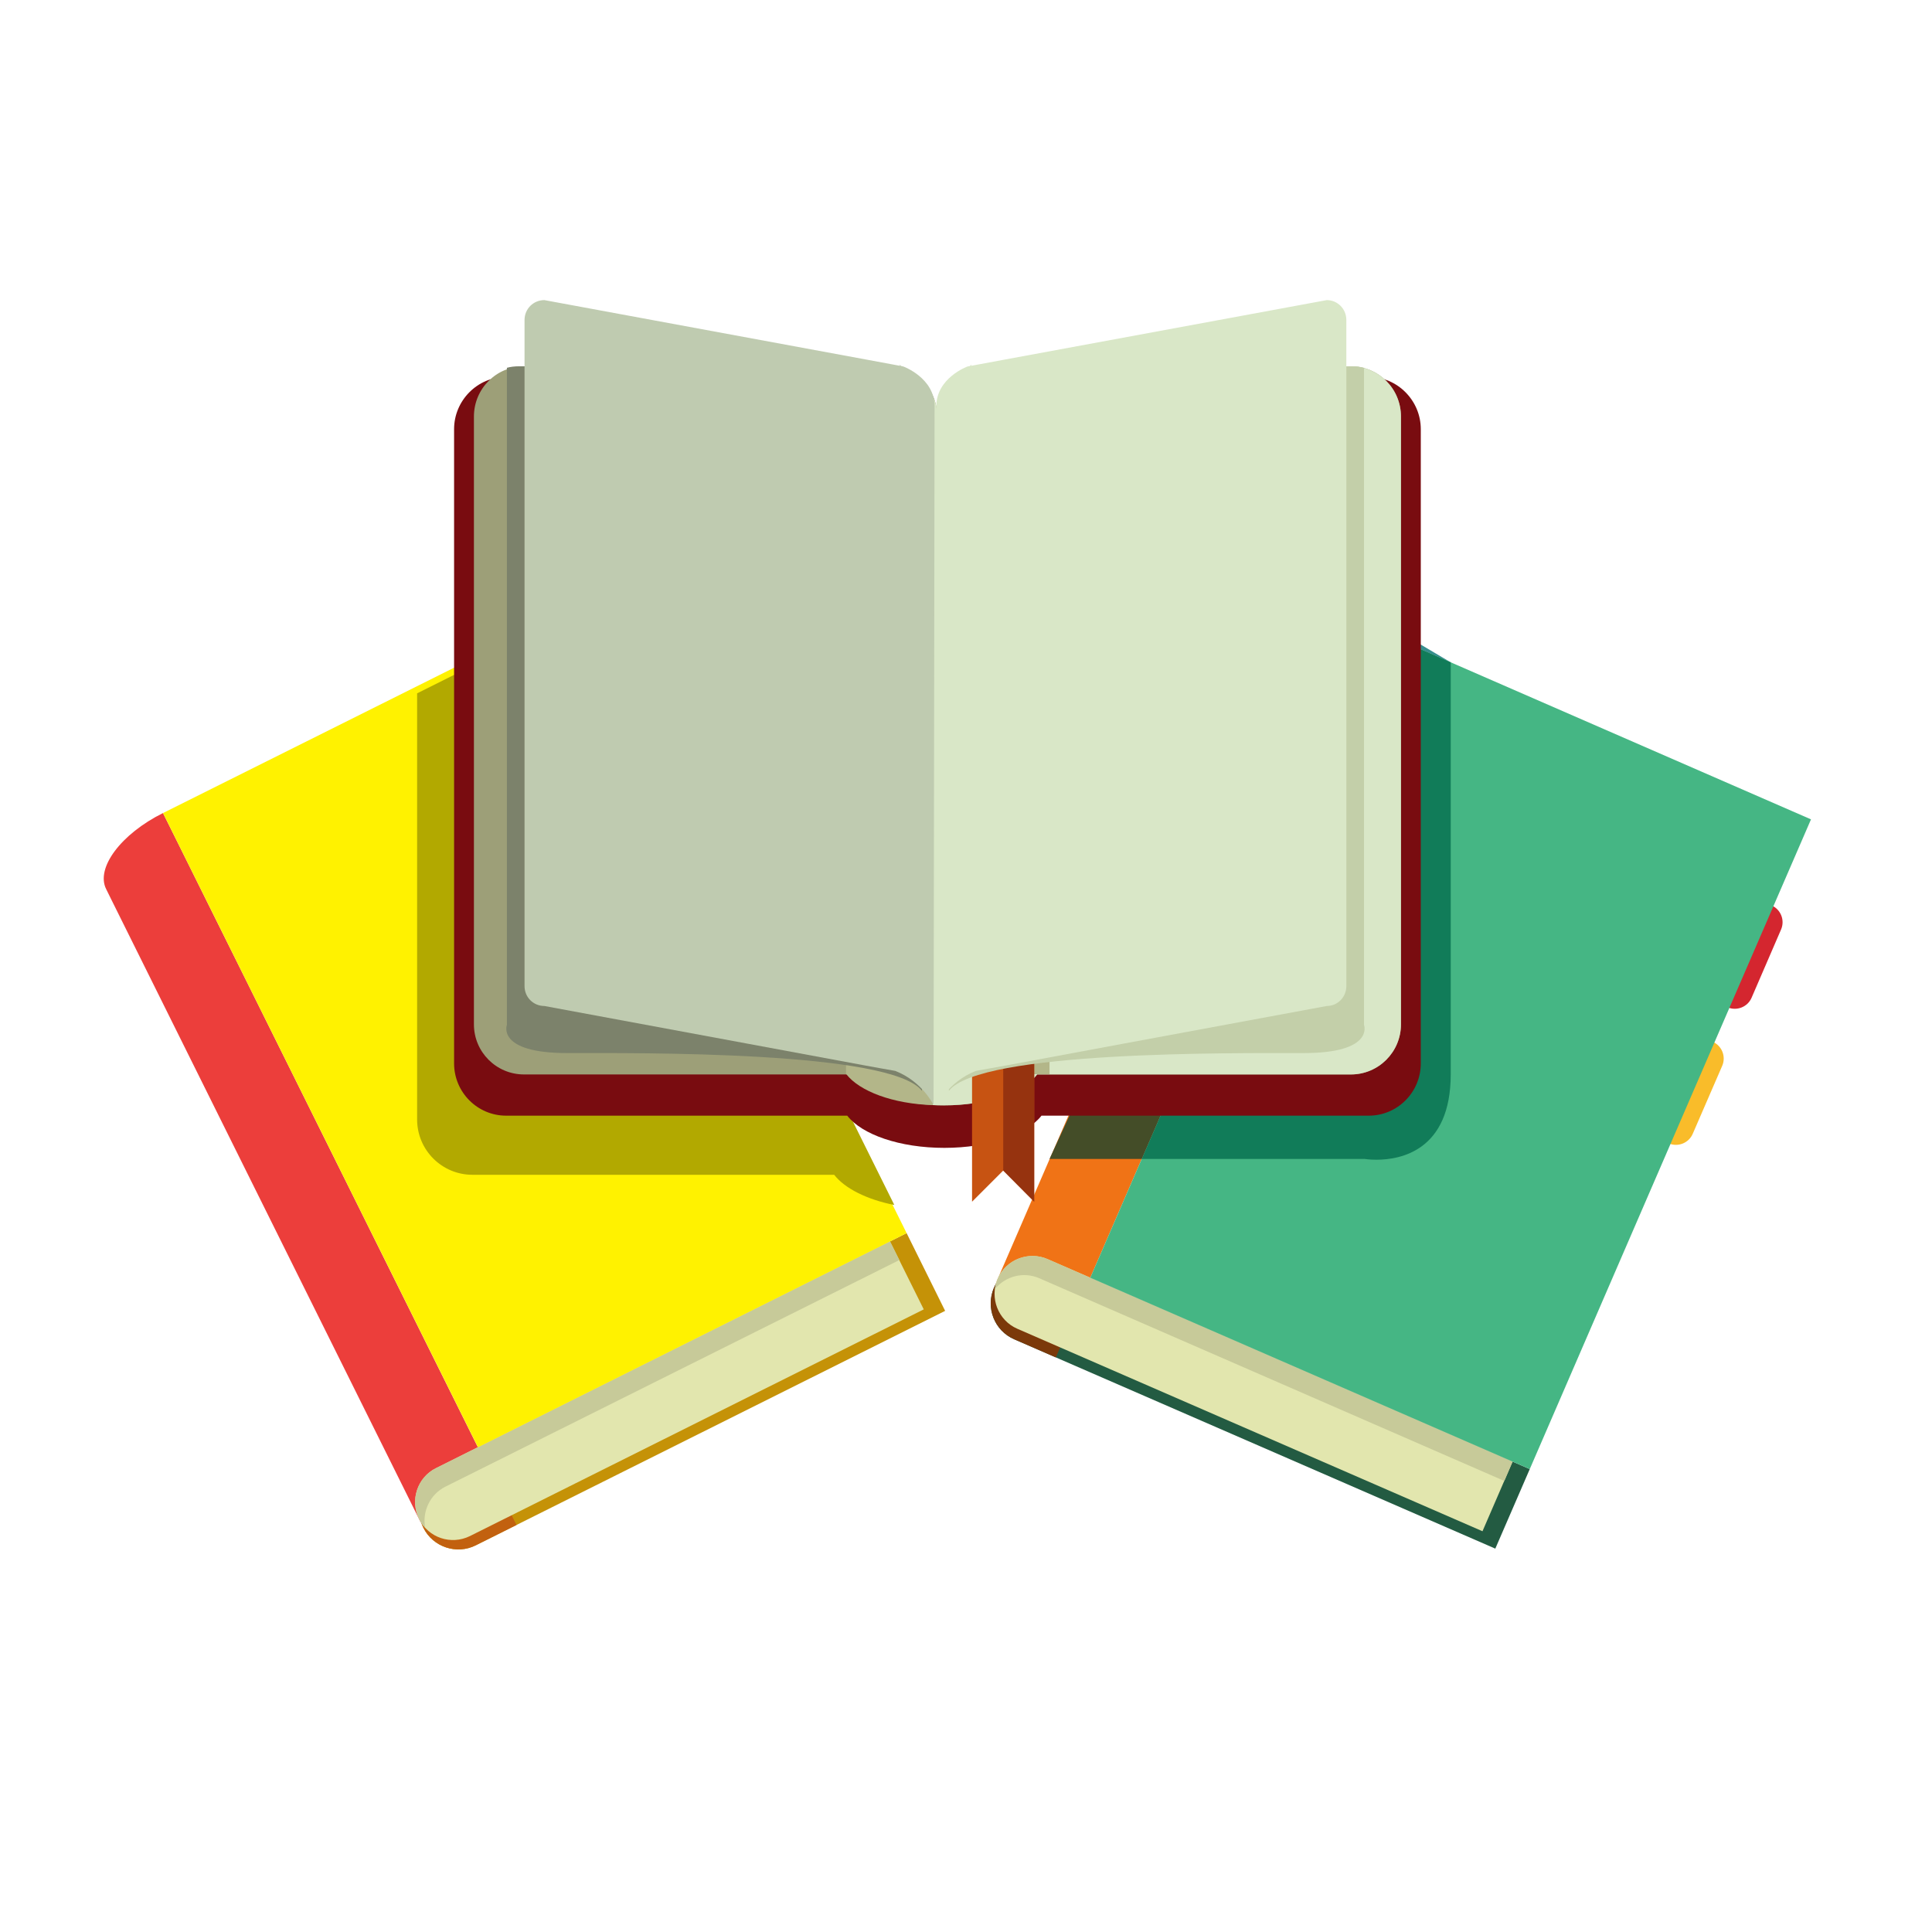 <?xml version="1.0" encoding="UTF-8"?>
<svg xmlns="http://www.w3.org/2000/svg" xmlns:xlink="http://www.w3.org/1999/xlink" width="30pt" height="30pt" viewBox="0 0 30 30" version="1.2">
<defs>
<clipPath id="clip1">
  <path d="M 6 19 L 15 19 L 15 24.145 L 6 24.145 Z M 6 19 "/>
</clipPath>
<clipPath id="clip2">
  <path d="M 6 22 L 9 22 L 9 24.145 L 6 24.145 Z M 6 22 "/>
</clipPath>
<clipPath id="clip3">
  <path d="M 1.477 12 L 8 12 L 8 24 L 1.477 24 Z M 1.477 12 "/>
</clipPath>
<clipPath id="clip4">
  <path d="M 15 19 L 24 19 L 24 24.145 L 15 24.145 Z M 15 19 "/>
</clipPath>
<clipPath id="clip5">
  <path d="M 16 9 L 28.137 9 L 28.137 23 L 16 23 Z M 16 9 "/>
</clipPath>
<clipPath id="clip6">
  <path d="M 14 4.66 L 21 4.66 L 21 18 L 14 18 Z M 14 4.66 "/>
</clipPath>
<clipPath id="clip7">
  <path d="M 8 4.66 L 15 4.66 L 15 18 L 8 18 Z M 8 4.66 "/>
</clipPath>
</defs>
<g id="surface1">
<path style=" stroke:none;fill-rule:nonzero;fill:rgb(83.139%,14.899%,18.43%);fill-opacity:1;" d="M 9.812 10.633 L 9.664 10.707 L 10.43 12.25 L 10.582 12.176 C 10.723 12.105 10.777 11.934 10.707 11.793 L 10.195 10.762 C 10.125 10.621 9.957 10.562 9.812 10.633 "/>
<path style=" stroke:none;fill-rule:nonzero;fill:rgb(97.649%,73.729%,16.469%);fill-opacity:1;" d="M 10.84 12.695 L 10.688 12.77 L 11.453 14.312 L 11.605 14.238 C 11.746 14.168 11.805 13.996 11.734 13.855 L 11.223 12.824 C 11.152 12.684 10.98 12.625 10.84 12.695 "/>
<g clip-path="url(#clip1)" clip-rule="nonzero">
<path style=" stroke:none;fill-rule:nonzero;fill:rgb(77.249%,57.249%,2.75%);fill-opacity:1;" d="M 6.789 22.789 C 6.488 22.938 6.422 23.418 6.574 23.723 C 6.723 24.023 7.09 24.145 7.387 23.996 L 14.676 20.355 L 14.078 19.148 L 6.789 22.789 "/>
</g>
<g clip-path="url(#clip2)" clip-rule="nonzero">
<path style=" stroke:none;fill-rule:nonzero;fill:rgb(76.079%,38.039%,5.879%);fill-opacity:1;" d="M 7.422 22.473 L 6.789 22.789 C 6.488 22.938 6.422 23.418 6.574 23.723 C 6.723 24.023 7.09 24.145 7.387 23.996 L 8.02 23.68 L 7.422 22.473 "/>
</g>
<g clip-path="url(#clip3)" clip-rule="nonzero">
<path style=" stroke:none;fill-rule:nonzero;fill:rgb(92.549%,24.309%,23.14%);fill-opacity:1;" d="M 1.648 13.805 L 1.723 13.957 L 6.547 23.668 C 6.387 23.344 6.781 22.816 7.43 22.492 L 2.531 12.625 C 1.879 12.949 1.484 13.477 1.648 13.805 "/>
</g>
<path style=" stroke:none;fill-rule:nonzero;fill:rgb(88.629%,90.199%,68.239%);fill-opacity:1;" d="M 6.77 22.797 C 6.48 22.941 6.363 23.297 6.508 23.586 C 6.652 23.879 7.004 23.996 7.297 23.852 L 14.344 20.332 L 13.82 19.277 L 6.77 22.797 "/>
<path style=" stroke:none;fill-rule:nonzero;fill:rgb(78.04%,79.219%,59.999%);fill-opacity:1;" d="M 6.77 22.797 C 6.48 22.941 6.363 23.297 6.508 23.586 C 6.531 23.637 6.562 23.684 6.602 23.723 C 6.555 23.469 6.676 23.207 6.914 23.086 L 13.965 19.566 L 13.82 19.277 L 6.77 22.797 "/>
<path style=" stroke:none;fill-rule:nonzero;fill:rgb(100%,94.899%,0%);fill-opacity:1;" d="M 14.078 19.148 L 7.422 22.473 L 2.531 12.625 L 9.188 9.301 L 14.078 19.148 "/>
<path style=" stroke:none;fill-rule:nonzero;fill:rgb(83.139%,14.899%,18.43%);fill-opacity:1;" d="M 27.508 14.059 L 27.355 13.992 L 26.672 15.57 L 26.824 15.641 C 26.969 15.703 27.137 15.637 27.199 15.492 L 27.656 14.434 C 27.719 14.289 27.652 14.121 27.508 14.059 "/>
<path style=" stroke:none;fill-rule:nonzero;fill:rgb(97.649%,73.729%,16.469%);fill-opacity:1;" d="M 26.594 16.176 L 26.438 16.105 L 25.754 17.688 L 25.91 17.754 C 26.055 17.816 26.223 17.75 26.285 17.605 L 26.742 16.551 C 26.805 16.406 26.738 16.238 26.594 16.176 "/>
<g clip-path="url(#clip4)" clip-rule="nonzero">
<path style=" stroke:none;fill-rule:nonzero;fill:rgb(13.73%,35.689%,25.879%);fill-opacity:1;" d="M 16.285 19.559 C 15.977 19.426 15.566 19.684 15.434 19.996 C 15.301 20.305 15.441 20.664 15.75 20.797 L 23.219 24.047 L 23.754 22.812 L 16.285 19.559 "/>
</g>
<path style=" stroke:none;fill-rule:nonzero;fill:rgb(48.239%,22.35%,3.92%);fill-opacity:1;" d="M 16.93 19.84 L 16.285 19.559 C 15.977 19.426 15.566 19.684 15.434 19.996 C 15.301 20.305 15.441 20.664 15.75 20.797 L 16.395 21.078 L 16.93 19.84 "/>
<path style=" stroke:none;fill-rule:nonzero;fill:rgb(94.119%,45.099%,8.629%);fill-opacity:1;" d="M 19.832 9.832 L 19.766 9.992 L 15.457 19.941 C 15.602 19.605 16.258 19.57 16.922 19.859 L 21.301 9.75 C 20.633 9.461 19.977 9.496 19.832 9.832 "/>
<path style=" stroke:none;fill-rule:nonzero;fill:rgb(88.629%,90.199%,68.239%);fill-opacity:1;" d="M 16.266 19.551 C 15.969 19.422 15.621 19.559 15.492 19.855 C 15.363 20.156 15.5 20.504 15.797 20.633 L 23.02 23.777 L 23.488 22.695 L 16.266 19.551 "/>
<path style=" stroke:none;fill-rule:nonzero;fill:rgb(78.04%,79.219%,59.999%);fill-opacity:1;" d="M 16.266 19.551 C 15.969 19.422 15.621 19.559 15.492 19.855 C 15.469 19.91 15.457 19.961 15.449 20.016 C 15.613 19.816 15.891 19.742 16.137 19.848 L 23.359 22.996 L 23.488 22.695 L 16.266 19.551 "/>
<g clip-path="url(#clip5)" clip-rule="nonzero">
<path style=" stroke:none;fill-rule:nonzero;fill:rgb(27.06%,71.37%,51.759%);fill-opacity:1;" d="M 23.754 22.812 L 16.93 19.84 L 21.301 9.75 L 28.121 12.723 L 23.754 22.812 "/>
</g>
<path style=" stroke:none;fill-rule:nonzero;fill:rgb(69.8%,66.269%,0%);fill-opacity:1;" d="M 9.254 9.379 L 6.477 10.766 L 6.477 17.383 C 6.477 17.859 6.863 18.242 7.336 18.242 L 12.953 18.242 C 13.117 18.453 13.457 18.625 13.887 18.711 L 9.254 9.379 "/>
<path style=" stroke:none;fill-rule:nonzero;fill:rgb(21.179%,55.688%,55.289%);fill-opacity:1;" d="M 17.73 17.996 L 21.301 9.75 C 20.996 9.621 20.695 9.555 20.445 9.555 C 20.344 9.555 20.246 9.566 20.164 9.59 L 20.418 9.035 L 22.527 10.285 L 21.301 9.75 L 17.73 17.996 "/>
<path style=" stroke:none;fill-rule:nonzero;fill:rgb(26.669%,30.199%,15.689%);fill-opacity:1;" d="M 17.73 17.996 L 16.297 17.996 L 20.164 9.59 C 20.246 9.566 20.344 9.555 20.445 9.555 C 20.695 9.555 20.996 9.621 21.301 9.75 L 17.73 17.996 "/>
<path style=" stroke:none;fill-rule:nonzero;fill:rgb(6.67%,48.63%,34.9%);fill-opacity:1;" d="M 21.375 18.008 C 21.262 18.008 21.188 17.996 21.188 17.996 L 17.73 17.996 L 21.301 9.75 L 22.527 10.285 C 22.527 10.293 22.527 15.129 22.527 16.68 C 22.527 17.871 21.742 18.008 21.375 18.008 "/>
<path style=" stroke:none;fill-rule:nonzero;fill:rgb(47.449%,4.709%,6.27%);fill-opacity:1;" d="M 21.254 5.852 L 15.367 5.852 C 14.918 5.852 14.555 6.219 14.555 6.664 C 14.555 6.219 14.191 5.852 13.746 5.852 L 7.859 5.852 C 7.414 5.852 7.051 6.219 7.051 6.664 L 7.051 16.512 C 7.051 16.961 7.414 17.324 7.859 17.324 L 13.156 17.324 C 13.383 17.617 13.969 17.824 14.664 17.824 C 15.355 17.824 15.945 17.617 16.172 17.324 L 21.254 17.324 C 21.699 17.324 22.062 16.961 22.062 16.512 L 22.062 6.664 C 22.062 6.219 21.699 5.852 21.254 5.852 "/>
<path style=" stroke:none;fill-rule:nonzero;fill:rgb(61.569%,62.349%,47.06%);fill-opacity:1;" d="M 20.977 5.688 L 15.332 5.688 C 14.902 5.688 14.555 6.035 14.555 6.469 C 14.555 6.035 14.207 5.688 13.777 5.688 L 8.137 5.688 C 7.707 5.688 7.359 6.035 7.359 6.469 L 7.359 15.906 C 7.359 16.336 7.707 16.684 8.137 16.684 L 13.215 16.684 C 13.43 16.965 13.996 17.164 14.66 17.164 C 15.324 17.164 15.887 16.965 16.105 16.684 L 20.977 16.684 C 21.406 16.684 21.754 16.336 21.754 15.906 L 21.754 6.469 C 21.754 6.035 21.406 5.688 20.977 5.688 "/>
<path style=" stroke:none;fill-rule:nonzero;fill:rgb(85.1%,90.59%,78.04%);fill-opacity:1;" d="M 14.66 17.164 C 15.324 17.164 15.887 16.965 16.105 16.684 L 20.977 16.684 C 21.406 16.684 21.754 16.336 21.754 15.906 L 21.754 6.469 C 21.754 6.035 21.406 5.688 20.977 5.688 L 15.332 5.688 C 14.902 5.688 14.555 6.035 14.555 6.469 C 14.555 6.367 14.535 6.273 14.504 6.188 C 14.496 6.211 14.488 6.23 14.484 6.254 L 14.484 17.16 C 14.543 17.164 14.598 17.164 14.66 17.164 "/>
<path style=" stroke:none;fill-rule:nonzero;fill:rgb(70.2%,71.37%,53.729%);fill-opacity:1;" d="M 16.297 16.68 L 16.297 5.691 L 15.816 5.684 L 15.336 5.691 L 15.336 16.68 L 16.297 16.68 "/>
<path style=" stroke:none;fill-rule:nonzero;fill:rgb(78.04%,32.549%,7.059%);fill-opacity:1;" d="M 16.059 5.691 L 15.578 5.684 L 15.094 5.691 L 15.094 18.66 L 15.578 18.176 L 16.059 18.66 L 16.059 5.691 "/>
<path style=" stroke:none;fill-rule:nonzero;fill:rgb(58.82%,20%,5.879%);fill-opacity:1;" d="M 16.059 18.66 L 16.059 5.691 L 15.578 5.684 L 15.578 18.176 L 16.059 18.66 "/>
<path style=" stroke:none;fill-rule:nonzero;fill:rgb(70.2%,71.37%,53.729%);fill-opacity:1;" d="M 13.707 5.684 L 13.137 5.684 L 13.137 16.68 L 13.141 16.68 C 13.348 16.945 13.863 17.141 14.484 17.16 L 14.484 6.465 C 14.484 6.031 14.137 5.684 13.707 5.684 "/>
<path style=" stroke:none;fill-rule:nonzero;fill:rgb(76.469%,81.18%,66.269%);fill-opacity:1;" d="M 20.996 5.688 L 15.355 5.688 C 15.102 5.688 14.875 5.812 14.734 6 L 14.734 16.938 C 15.219 16.316 19.137 16.352 20.242 16.352 C 21.348 16.352 21.18 15.914 21.18 15.914 L 21.18 5.711 C 21.121 5.695 21.059 5.688 20.996 5.688 "/>
<g clip-path="url(#clip6)" clip-rule="nonzero">
<path style=" stroke:none;fill-rule:nonzero;fill:rgb(85.1%,90.59%,78.04%);fill-opacity:1;" d="M 20.602 4.66 L 15.609 5.582 L 15.082 5.68 L 15.082 5.656 C 15.082 5.668 15.07 5.676 15.059 5.684 L 15.023 5.691 C 15.023 5.691 14.539 5.867 14.539 6.309 L 14.555 17.16 C 14.555 17.16 14.727 16.797 15.152 16.629 L 15.391 16.586 L 15.609 16.547 L 17.438 16.207 L 20.602 15.621 C 20.77 15.621 20.906 15.484 20.906 15.312 L 20.906 4.969 C 20.906 4.797 20.77 4.66 20.602 4.66 "/>
</g>
<path style=" stroke:none;fill-rule:nonzero;fill:rgb(48.63%,50.98%,41.959%);fill-opacity:1;" d="M 8.055 5.688 L 13.695 5.688 C 13.953 5.688 14.176 5.812 14.316 6 L 14.316 16.938 C 13.832 16.316 9.914 16.352 8.809 16.352 C 7.703 16.352 7.871 15.914 7.871 15.914 L 7.871 5.711 C 7.93 5.695 7.992 5.688 8.055 5.688 "/>
<g clip-path="url(#clip7)" clip-rule="nonzero">
<path style=" stroke:none;fill-rule:nonzero;fill:rgb(74.899%,79.61%,69.019%);fill-opacity:1;" d="M 8.453 4.66 L 13.445 5.582 L 13.973 5.68 L 13.973 5.656 C 13.973 5.668 13.98 5.676 13.996 5.684 L 14.027 5.691 C 14.027 5.691 14.512 5.867 14.512 6.309 L 14.496 17.16 C 14.496 17.16 14.328 16.797 13.902 16.629 L 13.66 16.586 L 13.445 16.547 L 11.613 16.207 L 8.453 15.621 C 8.281 15.621 8.145 15.484 8.145 15.312 L 8.145 4.969 C 8.145 4.797 8.281 4.66 8.453 4.66 "/>
</g>
</g>
</svg>
